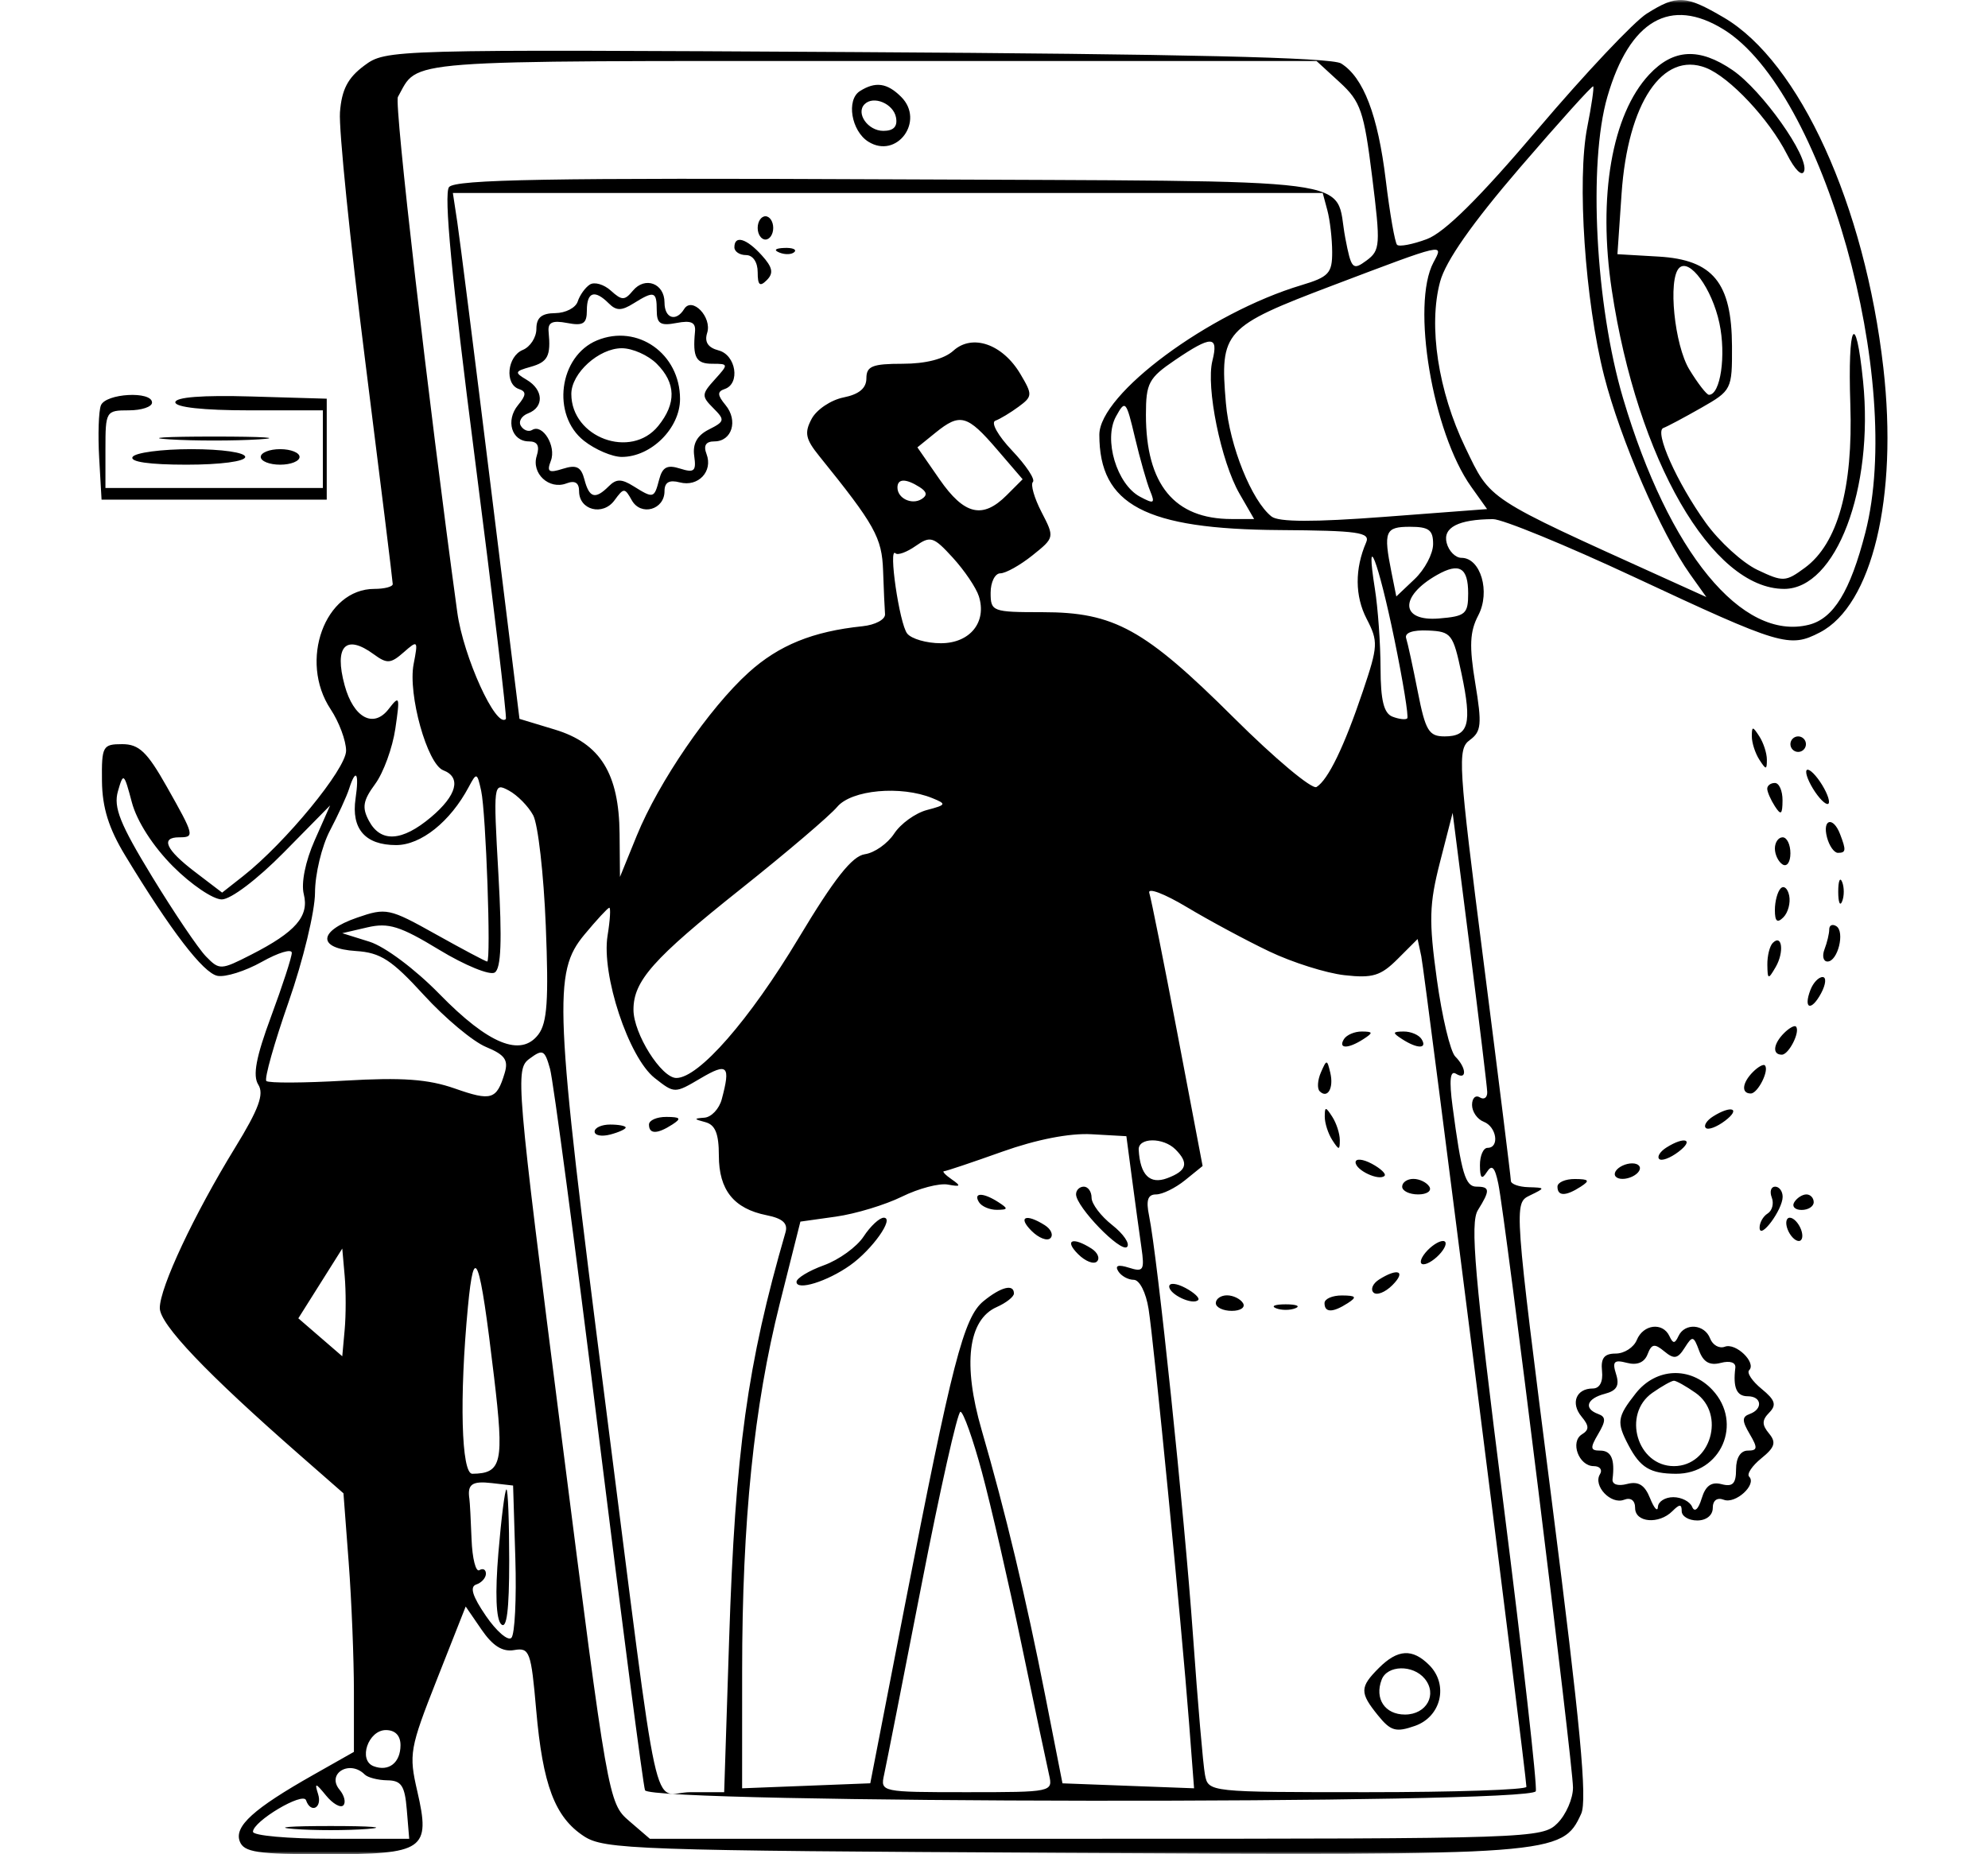<svg width="343" height="320" viewBox="0 0 343 320" fill="none" xmlns="http://www.w3.org/2000/svg">
<mask id="mask0_8_7916" style="mask-type:alpha" maskUnits="userSpaceOnUse" x="0" y="0" width="343" height="320">
<rect width="343" height="320" fill="#D9D9D9"/>
</mask>
<g mask="url(#mask0_8_7916)">
<path fill-rule="evenodd" clip-rule="evenodd" d="M284.124 2.351C281.914 3.743 273.474 12.696 265.368 22.245C255.229 34.191 249.242 40.125 246.177 41.267C243.727 42.179 241.417 42.62 241.043 42.246C240.67 41.872 239.792 36.844 239.093 31.071C237.734 19.863 235.244 13.359 231.387 10.95C229.727 9.915 204.304 9.317 147.81 8.989C67.059 8.52 66.598 8.532 62.835 11.331C60.003 13.438 58.954 15.458 58.656 19.377C58.439 22.256 60.398 41.567 63.01 62.291C65.623 83.014 67.761 100.344 67.761 100.799C67.761 101.255 66.336 101.627 64.594 101.627C56.041 101.627 51.522 114.056 57.043 122.393C58.508 124.603 59.709 127.824 59.713 129.551C59.723 132.688 49.234 145.46 41.926 151.208L38.325 154.041L33.617 150.45C28.605 146.627 27.639 144.498 30.919 144.498C33.618 144.498 33.552 144.221 28.782 135.77C25.386 129.752 23.99 128.421 21.079 128.421C17.719 128.421 17.526 128.774 17.592 134.785C17.642 139.379 18.76 142.959 21.611 147.657C29.504 160.668 35.076 167.932 37.523 168.404C38.896 168.669 42.344 167.58 45.183 165.984C48.022 164.389 50.345 163.689 50.345 164.431C50.345 165.174 48.739 170.112 46.776 175.408C44.171 182.433 43.574 185.615 44.563 187.182C45.597 188.821 44.651 191.393 40.558 198.062C33.475 209.606 27.572 222.181 27.571 225.729C27.57 228.545 35.608 236.986 51.788 251.159L59.259 257.703L60.161 269.632C60.657 276.193 61.062 286.233 61.062 291.944V302.328L54.029 306.31C43.74 312.133 40.375 315.184 41.371 317.781C42.088 319.65 44.425 320 56.167 320C73.21 320 74.33 319.23 71.995 309.111C70.514 302.7 70.683 301.745 75.392 289.804L80.348 277.242L83.097 281.249C85.019 284.05 86.709 285.106 88.707 284.758C91.372 284.293 91.632 284.996 92.512 295.093C93.643 308.058 95.737 313.598 100.746 316.881C104.237 319.169 109.623 319.358 183.069 319.759C268.29 320.225 269.564 320.129 272.809 313.008C273.89 310.635 272.678 297.741 267.706 258.771C261.197 207.732 261.19 207.645 263.947 206.307C266.661 204.99 266.656 204.964 263.694 204.876C262.037 204.825 260.679 204.332 260.679 203.78C260.678 203.228 258.567 186.265 255.986 166.083C251.587 131.682 251.437 129.288 253.587 127.715C255.591 126.25 255.71 125.012 254.534 117.899C253.473 111.485 253.584 109.001 255.059 106.188C257.183 102.134 255.467 96.268 252.156 96.268C251.121 96.268 249.972 95.115 249.604 93.704C248.903 91.027 251.624 89.625 257.589 89.588C259.204 89.578 270.143 94.063 281.896 99.556C307.3 111.428 308.735 111.857 313.986 109.142C323.009 104.475 327.492 85.814 324.949 63.507C321.749 35.429 310.485 10.684 297.417 3.026C290.806 -0.849 289.322 -0.924 284.124 2.351ZM297.383 5.082C314.569 15.705 328.615 65.585 321.836 91.922C319.23 102.044 316.346 106.75 312.094 107.817C300.564 110.71 287.929 95.317 280.046 68.768C275.268 52.673 273.991 28.172 277.333 16.677C281.17 3.477 288.204 -0.59 297.383 5.082ZM284.537 12.871C278.109 19.757 275.657 33.936 278.096 50.099C282.506 79.317 295.379 101.627 307.829 101.627C316.769 101.627 323.327 84.368 321.445 65.79C320.168 53.189 318.777 55.733 319.248 69.809C319.73 84.247 317.072 93.809 311.416 97.974C308.073 100.436 307.658 100.455 303.221 98.35C300.651 97.13 296.637 93.472 294.302 90.221C289.318 83.28 285.369 74.428 287.001 73.851C287.629 73.629 290.555 72.072 293.502 70.393C298.771 67.391 298.861 67.213 298.83 59.756C298.785 48.776 295.547 44.823 286.147 44.278L279.063 43.867L279.778 33.431C280.851 17.78 286.868 8.793 294.326 11.702C298.42 13.297 305.256 20.584 308.305 26.603C309.69 29.336 310.931 30.553 311.279 29.521C312.122 27.021 304.016 15.587 298.932 12.104C293.186 8.166 288.705 8.405 284.537 12.871ZM231.159 14.211C234.763 17.517 235.335 19.187 236.742 30.492C238.213 42.325 238.152 43.205 235.761 44.968C233.39 46.716 233.139 46.45 232.111 41.078C230.064 30.385 237.366 31.331 153.864 30.947C94.843 30.675 78.538 30.96 77.475 32.286C76.549 33.441 77.939 48.074 81.896 78.836C85.069 103.511 87.494 123.872 87.282 124.083C85.598 125.767 79.948 113.35 78.894 105.646C73.849 68.767 67.992 17.907 68.653 16.731C72.347 10.18 67.777 10.527 150.339 10.527H227.144L231.159 14.211ZM148.362 15.722C145.98 17.232 146.878 22.607 149.818 24.45C154.738 27.534 159.626 20.861 155.484 16.718C153.07 14.305 151.046 14.022 148.362 15.722ZM273.864 21.916C272.056 31.011 273.471 51.932 276.768 64.867C279.552 75.795 286.615 92.098 291.593 99.088L294.404 103.035L287.254 99.797C256.206 85.736 257.247 86.417 252.825 77.242C248.129 67.502 246.416 56.234 248.469 48.607C249.427 45.05 253.973 38.555 262.233 28.942C269.018 21.049 274.709 14.732 274.882 14.905C275.055 15.076 274.596 18.232 273.864 21.916ZM154.59 20.254C154.893 21.83 154.186 22.584 152.404 22.584C149.743 22.584 147.612 19.544 149.175 17.98C150.711 16.444 154.134 17.882 154.59 20.254ZM229.022 36.316C229.465 37.974 229.838 41.194 229.847 43.473C229.863 47.147 229.263 47.795 224.53 49.214C208.587 53.99 189.675 67.995 189.675 75.025C189.675 87.142 197.595 91.325 220.831 91.476C234.299 91.565 236.455 91.87 235.714 93.589C233.732 98.177 233.761 102.858 235.79 106.785C237.815 110.698 237.774 111.477 235.142 119.29C231.917 128.862 229.153 134.573 227.148 135.814C226.379 136.289 219.956 130.913 212.876 123.866C197.479 108.544 192.23 105.646 179.873 105.646C171.215 105.646 170.919 105.535 170.919 102.297C170.919 100.455 171.673 98.945 172.593 98.941C173.515 98.937 176.002 97.546 178.121 95.852C181.958 92.781 181.965 92.75 179.697 88.365C178.444 85.943 177.777 83.605 178.212 83.17C178.648 82.734 177.035 80.302 174.627 77.764C172.196 75.203 170.909 72.908 171.733 72.604C172.551 72.303 174.359 71.214 175.752 70.184C178.155 68.409 178.169 68.113 176.049 64.539C172.982 59.373 167.764 57.559 164.491 60.522C162.905 61.957 159.726 62.776 155.741 62.776C150.515 62.776 149.483 63.19 149.483 65.287C149.483 66.997 148.221 68.051 145.537 68.588C143.366 69.023 140.893 70.681 140.041 72.273C138.755 74.676 138.975 75.765 141.333 78.685C150.956 90.599 152.167 92.774 152.364 98.479C152.474 101.685 152.625 105.061 152.699 105.981C152.772 106.903 151.024 107.843 148.814 108.072C140.245 108.959 134.384 111.34 129.167 116.053C122.372 122.193 113.642 134.931 109.857 144.233L106.966 151.334L106.899 143.874C106.806 133.481 103.573 128.279 95.729 125.904L89.629 124.055L84.643 83.703C81.9 61.508 79.313 41.09 78.897 38.326L78.136 33.302H153.176H228.214L229.022 36.316ZM130.727 39.331C130.727 40.436 131.33 41.34 132.067 41.34C132.804 41.34 133.407 40.436 133.407 39.331C133.407 38.225 132.804 37.321 132.067 37.321C131.33 37.321 130.727 38.225 130.727 39.331ZM126.708 42.68C126.708 43.417 127.613 44.02 128.718 44.02C129.896 44.02 130.727 45.24 130.727 46.967C130.727 49.227 131.096 49.546 132.303 48.339C133.511 47.13 133.306 46.13 131.425 44.052C128.781 41.129 126.708 40.526 126.708 42.68ZM134.496 43.595C135.462 43.982 136.618 43.934 137.063 43.489C137.508 43.044 136.717 42.728 135.305 42.786C133.744 42.85 133.427 43.167 134.496 43.595ZM247.329 45.271C243.445 52.528 247.154 74.623 253.827 83.994L256.575 87.854L238.866 89.195C226.643 90.12 220.609 90.103 219.386 89.137C215.96 86.435 212.146 76.959 211.511 69.57C210.444 57.16 211.153 56.38 229.996 49.236C249.473 41.853 249.115 41.935 247.329 45.271ZM296.656 55.761C297.84 61.31 296.846 68.134 294.855 68.134C294.458 68.134 292.938 66.174 291.478 63.78C288.896 59.545 287.752 48.206 289.71 46.249C291.494 44.464 295.382 49.787 296.656 55.761ZM101.759 49.112C100.966 49.626 100.029 50.939 99.678 52.028C99.327 53.117 97.579 54.022 95.793 54.038C93.449 54.059 92.546 54.812 92.546 56.747C92.546 58.221 91.49 59.859 90.201 60.388C87.51 61.492 87.033 66.294 89.531 67.135C90.84 67.576 90.807 68.183 89.381 69.909C87.192 72.562 88.272 76.173 91.254 76.173C92.732 76.173 93.151 76.944 92.606 78.663C91.643 81.699 94.737 84.571 97.734 83.421C99.201 82.858 99.914 83.303 99.914 84.779C99.914 88.032 104.015 89.083 106.018 86.345C107.623 84.149 107.785 84.148 109.007 86.334C110.566 89.118 114.651 87.984 114.651 84.767C114.651 83.232 115.453 82.768 117.281 83.246C120.469 84.08 123.048 81.347 121.899 78.352C121.336 76.885 121.781 76.173 123.257 76.173C126.286 76.173 127.39 72.582 125.184 69.909C123.758 68.183 123.725 67.576 125.034 67.135C127.765 66.216 126.988 61.259 123.991 60.474C122.148 59.993 121.512 59.016 122.013 57.44C122.875 54.718 119.403 51.128 118.04 53.332C116.635 55.605 114.651 54.944 114.651 52.201C114.651 48.904 111.286 47.646 109.198 50.162C107.766 51.886 107.303 51.885 105.385 50.15C104.185 49.064 102.553 48.596 101.759 49.112ZM105.039 52.359C106.334 53.655 107.234 53.655 109.307 52.359C112.87 50.134 113.311 50.265 113.311 53.554C113.311 55.868 113.937 56.27 116.715 55.738C119.276 55.249 120.067 55.626 119.911 57.257C119.485 61.677 120.079 62.776 122.897 62.776C125.714 62.776 125.724 62.841 123.322 65.496C121.036 68.022 121.017 68.376 123.063 70.423C125.109 72.468 125.055 72.734 122.303 74.121C120.271 75.146 119.478 76.584 119.779 78.697C120.153 81.309 119.781 81.64 117.341 80.866C115.123 80.161 114.295 80.594 113.731 82.751C112.874 86.028 112.751 86.06 109.307 83.909C107.234 82.614 106.334 82.614 105.039 83.909C102.707 86.241 101.672 85.955 100.835 82.751C100.261 80.56 99.456 80.157 97.126 80.897C94.671 81.676 94.306 81.432 95.046 79.507C96.008 76.999 93.626 73.082 91.817 74.199C91.214 74.572 90.341 74.26 89.874 73.505C89.408 72.751 89.969 71.773 91.122 71.331C93.911 70.26 93.781 67.262 90.871 65.543C88.732 64.279 88.79 64.084 91.541 63.31C94.53 62.47 95.058 61.444 94.654 57.257C94.498 55.626 95.289 55.249 97.85 55.738C100.628 56.27 101.254 55.868 101.254 53.554C101.254 50.359 102.61 49.93 105.039 52.359ZM103.016 58.736C96.425 61.457 95.105 71.624 100.765 76.075C102.706 77.602 105.639 78.852 107.283 78.852C112.348 78.852 117.33 73.895 117.33 68.855C117.33 61.035 110.001 55.855 103.016 58.736ZM209.182 62.257C208.039 66.808 210.663 79.667 213.866 85.216L216.379 89.57H212.491C202.614 89.57 197.713 83.601 197.713 71.575C197.713 66.119 198.185 65.231 202.713 62.154C209.03 57.861 210.281 57.882 209.182 62.257ZM113.311 62.776C116.636 66.101 116.719 69.616 113.566 73.512C108.862 79.32 98.574 75.527 98.574 67.986C98.574 64.402 103.326 60.096 107.283 60.096C109.125 60.096 111.838 61.302 113.311 62.776ZM17.404 69.968C17.017 70.977 16.884 75.047 17.111 79.011L17.522 86.221H36.948H56.373V77.512V68.804L43.311 68.421C34.945 68.175 30.249 68.536 30.249 69.426C30.249 70.286 35.088 70.814 42.976 70.814H55.704V77.512V84.211H36.948H18.192V77.512C18.192 70.963 18.282 70.814 22.211 70.814C24.421 70.814 26.23 70.211 26.23 69.474C26.23 67.428 18.206 67.879 17.404 69.968ZM198.431 84.701C199.333 86.896 199.12 87.02 196.684 85.717C192.684 83.576 190.367 75.843 192.54 71.884C194.153 68.948 194.306 69.116 195.817 75.503C196.69 79.187 197.864 83.327 198.431 84.701ZM172.005 77.544L176.441 82.708L173.68 85.469C169.531 89.618 166.365 88.865 162.103 82.716L158.283 77.203L161.4 74.677C165.647 71.239 166.873 71.569 172.005 77.544ZM29.244 75.823C33.482 76.088 40.413 76.088 44.651 75.823C48.889 75.558 45.421 75.339 36.948 75.339C28.474 75.339 25.007 75.558 29.244 75.823ZM22.881 78.852C22.357 79.7 25.769 80.192 32.18 80.192C38.038 80.192 42.307 79.626 42.307 78.852C42.307 78.087 38.314 77.512 33.008 77.512C27.893 77.512 23.336 78.115 22.881 78.852ZM44.986 78.852C44.986 79.589 46.493 80.192 48.335 80.192C50.177 80.192 51.684 79.589 51.684 78.852C51.684 78.115 50.177 77.512 48.335 77.512C46.493 77.512 44.986 78.115 44.986 78.852ZM158.67 84.064C159.937 84.867 160.038 85.493 159.005 86.132C157.305 87.182 154.842 85.998 154.842 84.132C154.842 82.574 156.278 82.548 158.67 84.064ZM247.26 93.924C247.246 95.581 245.813 98.287 244.074 99.935L240.912 102.932L240.077 98.763C238.664 91.695 238.983 90.909 243.263 90.909C246.545 90.909 247.278 91.463 247.26 93.924ZM168.885 102.892C170.305 107.365 167.363 111.005 162.327 111.005C159.865 111.005 157.252 110.252 156.521 109.33C155.181 107.641 153.225 94.205 154.506 95.485C154.884 95.864 156.449 95.296 157.98 94.222C160.539 92.43 161.064 92.596 164.405 96.255C166.405 98.445 168.422 101.432 168.885 102.892ZM240.577 110.303C242.068 117.552 243.068 123.704 242.798 123.975C242.528 124.244 241.385 124.112 240.258 123.679C238.756 123.103 238.206 120.863 238.192 115.275C238.183 111.084 237.744 104.943 237.217 101.627C235.509 90.869 237.79 96.76 240.577 110.303ZM253.311 102.408C253.311 105.957 252.849 106.355 248.287 106.731C241.586 107.286 241.392 102.925 247.952 99.212C251.792 97.037 253.311 97.943 253.311 102.408ZM252.17 116.276C253.996 124.925 253.411 127.082 249.244 127.082C246.525 127.082 245.941 126.11 244.619 119.378C243.786 115.142 242.884 110.988 242.613 110.149C242.308 109.199 243.732 108.693 246.377 108.809C250.408 108.986 250.712 109.377 252.17 116.276ZM64.491 112.913C66.767 114.582 67.409 114.541 69.641 112.578C72.094 110.42 72.158 110.496 71.364 114.612C70.356 119.832 73.717 131.87 76.48 132.929C79.644 134.143 78.824 137.27 74.356 141.029C69.354 145.239 65.687 145.454 63.656 141.658C62.422 139.353 62.626 138.153 64.731 135.294C66.157 133.357 67.724 129.058 68.211 125.742C69.032 120.153 68.948 119.906 67.054 122.363C64.445 125.745 60.993 123.884 59.463 118.27C57.621 111.509 59.641 109.356 64.491 112.913ZM302.252 127.082C302.252 128.187 302.836 129.996 303.55 131.101C304.705 132.887 304.848 132.887 304.848 131.101C304.848 129.996 304.264 128.187 303.55 127.082C302.395 125.296 302.252 125.296 302.252 127.082ZM308.909 128.421C308.909 129.158 309.512 129.761 310.249 129.761C310.986 129.761 311.588 129.158 311.588 128.421C311.588 127.685 310.986 127.082 310.249 127.082C309.512 127.082 308.909 127.685 308.909 128.421ZM311.631 133.189C311.607 133.969 312.474 135.778 313.555 137.209C314.638 138.638 315.542 139.171 315.565 138.39C315.589 137.61 314.722 135.802 313.641 134.371C312.558 132.942 311.654 132.408 311.631 133.189ZM29.855 149.522C32.981 152.654 36.763 155.216 38.261 155.216C39.82 155.216 44.399 151.747 48.972 147.104L56.958 138.993L54.282 145.04C52.691 148.64 51.932 152.389 52.412 154.299C53.373 158.124 51.02 160.832 43.327 164.756C38.089 167.428 37.859 167.438 35.53 165.048C34.211 163.692 30.032 157.504 26.246 151.294C20.708 142.211 19.553 139.329 20.345 136.557C21.285 133.268 21.395 133.355 22.752 138.469C23.616 141.726 26.403 146.061 29.855 149.522ZM61.346 137.811C60.579 143.044 63.014 145.838 68.344 145.838C72.64 145.838 77.692 141.794 80.874 135.809C82.226 133.267 82.321 133.297 83.02 136.478C83.848 140.247 84.751 165.936 84.055 165.935C83.807 165.933 79.829 163.823 75.217 161.243C67.147 156.731 66.634 156.622 61.602 158.364C54.831 160.708 54.742 163.695 61.428 164.122C65.651 164.393 67.578 165.643 73.128 171.715C76.783 175.714 81.607 179.746 83.85 180.675C87.116 182.029 87.755 182.926 87.07 185.201C85.689 189.785 84.785 190.063 78.46 187.843C73.876 186.234 69.389 185.912 59.546 186.486C52.448 186.9 46.332 186.928 45.955 186.55C45.577 186.172 47.308 180.023 49.802 172.884C52.297 165.746 54.343 157.273 54.35 154.058C54.357 150.843 55.516 146.02 56.925 143.34C58.334 140.661 59.822 137.415 60.233 136.125C61.399 132.461 61.999 133.369 61.346 137.811ZM91.995 140.701C92.831 142.263 93.809 150.841 94.167 159.761C94.683 172.592 94.416 176.512 92.886 178.523C89.87 182.489 84.28 180.205 75.828 171.552C71.626 167.25 66.405 163.346 63.742 162.512L59.053 161.045L63.395 160.036C67.035 159.19 69.039 159.817 75.774 163.908C80.192 166.592 84.503 168.359 85.353 167.834C86.462 167.148 86.643 162.391 85.996 150.931C85.109 135.245 85.138 135.005 87.784 136.421C89.263 137.213 91.159 139.139 91.995 140.701ZM304.91 136.125C304.922 136.677 305.516 138.034 306.23 139.139C307.28 140.764 307.532 140.571 307.549 138.134C307.56 136.476 306.966 135.12 306.23 135.12C305.493 135.12 304.899 135.573 304.91 136.125ZM160.871 137.74C163.347 138.749 163.276 138.905 159.937 139.783C157.949 140.306 155.402 142.14 154.276 143.857C153.15 145.576 150.877 147.177 149.224 147.414C147.021 147.732 143.967 151.6 137.777 161.914C129.295 176.045 120.567 186.029 116.693 186.029C114.108 186.029 109.304 178.385 109.297 174.26C109.289 169.272 112.687 165.446 127.792 153.426C135.67 147.159 143.164 140.776 144.446 139.245C146.913 136.299 155.422 135.519 160.871 137.74ZM256.599 188.452C256.632 189.417 256.057 189.834 255.321 189.378C254.584 188.923 253.981 189.509 253.981 190.68C253.981 191.853 254.885 193.159 255.99 193.582C258.224 194.44 258.766 198.086 256.66 198.086C255.923 198.086 255.33 199.442 255.341 201.101C255.357 203.346 255.661 203.642 256.536 202.262C257.406 200.888 257.916 201.406 258.51 204.272C259.727 210.125 271.397 304.508 271.397 308.488C271.397 310.398 270.191 313.167 268.718 314.641C266.1 317.259 264.252 317.321 189.08 317.321H112.122L108.531 314.233C104.982 311.179 104.851 310.438 96.881 247.867C89.033 186.27 88.887 184.54 91.352 182.71C93.65 181.005 93.979 181.166 94.896 184.435C95.45 186.416 99.231 214.866 103.297 247.656C107.363 280.445 110.959 308.027 111.288 308.947C112.111 311.249 264.211 311.414 264.977 309.115C265.255 308.286 262.744 285.985 259.401 259.558C254.399 220.017 253.617 211.033 254.991 208.833C257.127 205.413 257.09 204.785 254.757 204.785C252.823 204.785 252.149 202.527 250.614 190.909C250.019 186.411 250.2 184.678 251.198 185.295C253.127 186.488 253.044 184.289 251.086 182.33C250.23 181.474 248.799 175.476 247.907 169C246.509 158.86 246.586 156.049 248.457 148.75L250.632 140.275L253.584 163.487C255.208 176.253 256.565 187.488 256.599 188.452ZM315.219 144.498C315.605 145.972 316.453 147.177 317.104 147.177C318.504 147.177 318.554 146.75 317.474 143.938C316.294 140.862 314.392 141.333 315.219 144.498ZM306.23 146.428C306.23 147.491 306.832 148.731 307.569 149.187C308.306 149.642 308.909 148.773 308.909 147.256C308.909 145.74 308.306 144.498 307.569 144.498C306.832 144.498 306.23 145.366 306.23 146.428ZM317.159 153.876C317.159 155.718 317.463 156.472 317.834 155.55C318.207 154.63 318.207 153.123 317.834 152.201C317.463 151.281 317.159 152.034 317.159 153.876ZM219.006 164.197C222.98 166.094 228.812 167.936 231.965 168.291C236.821 168.839 238.229 168.41 241.144 165.495L244.587 162.052L245.216 164.998C245.817 167.801 263.359 306.419 263.359 308.357C263.359 308.866 251.012 309.282 235.92 309.282C208.531 309.282 208.48 309.277 207.899 306.268C207.579 304.609 206.648 293.782 205.83 282.205C204.355 261.325 199.707 216.884 198.256 209.809C197.704 207.119 198.032 206.125 199.468 206.125C200.551 206.125 202.799 205.021 204.464 203.673L207.492 201.22L203.184 178.553C200.814 166.086 198.615 155.082 198.294 154.1C197.974 153.118 200.877 154.212 204.747 156.531C208.614 158.85 215.031 162.3 219.006 164.197ZM307.234 153.309C306.681 153.866 306.23 155.548 306.23 157.047C306.23 159.018 306.634 159.366 307.695 158.305C308.5 157.5 308.953 155.817 308.7 154.568C308.447 153.319 307.788 152.752 307.234 153.309ZM104.828 161.455C103.734 168.204 108.459 182.5 112.955 186.036C116.382 188.731 116.399 188.731 120.879 186.089C125.54 183.339 126.087 183.883 124.525 189.713C124.08 191.372 122.732 192.797 121.528 192.883C119.669 193.016 119.694 193.131 121.684 193.651C123.406 194.101 124.029 195.636 124.029 199.429C124.029 205.362 126.608 208.583 132.264 209.714C135.037 210.268 135.975 211.116 135.528 212.662C128.944 235.376 126.853 250.47 125.804 282.823L124.945 309.282H119.19C112.254 309.282 114.149 317.934 104.382 241.627C95.653 173.421 95.405 167.825 100.836 161.286C102.908 158.79 104.832 156.705 105.114 156.652C105.394 156.598 105.266 158.76 104.828 161.455ZM315.608 160.385C315.608 161.106 315.242 162.648 314.794 163.814C314.347 164.979 314.579 165.933 315.307 165.933C317.083 165.933 318.361 160.778 316.821 159.827C316.154 159.414 315.608 159.666 315.608 160.385ZM305.867 162.723C305.329 163.261 304.909 164.957 304.93 166.492C304.968 169.068 305.079 169.099 306.365 166.887C307.864 164.312 307.481 161.11 305.867 162.723ZM312.37 170.814C311.094 174.14 312.501 174.594 314.206 171.407C315.029 169.869 315.143 168.613 314.458 168.613C313.775 168.613 312.834 169.603 312.37 170.814ZM307.814 178.281C305.939 180.157 305.745 182.01 307.426 182.01C308.653 182.01 310.675 177.969 309.856 177.152C309.606 176.9 308.687 177.409 307.814 178.281ZM231.876 179.33C230.828 181.026 232.602 181.026 235.225 179.33C236.957 178.212 236.921 178.029 234.969 178.011C233.723 178 232.331 178.594 231.876 179.33ZM241.923 179.33C244.547 181.026 246.32 181.026 245.273 179.33C244.817 178.594 243.425 178 242.179 178.011C240.227 178.029 240.191 178.212 241.923 179.33ZM227.898 185.082C227.325 186.403 227.232 187.86 227.69 188.32C229.051 189.68 230.149 187.769 229.522 185.129C228.967 182.788 228.895 182.787 227.898 185.082ZM302.456 184.98C300.58 186.856 300.386 188.708 302.067 188.708C303.294 188.708 305.316 184.668 304.497 183.851C304.247 183.599 303.328 184.108 302.456 184.98ZM228.568 192.727C228.568 193.833 229.152 195.641 229.866 196.747C231.021 198.532 231.164 198.532 231.164 196.747C231.164 195.641 230.58 193.833 229.866 192.727C228.711 190.942 228.568 190.942 228.568 192.727ZM295.551 192.675C294.467 193.361 293.908 194.249 294.309 194.65C294.709 195.052 296.199 194.5 297.619 193.425C300.443 191.289 298.727 190.666 295.551 192.675ZM111.972 194.067C111.972 195.746 113.393 195.746 115.991 194.067C117.616 193.017 117.423 192.765 114.986 192.748C113.329 192.737 111.972 193.33 111.972 194.067ZM102.594 195.281C102.594 195.949 103.799 196.18 105.273 195.795C106.747 195.41 107.952 194.863 107.952 194.58C107.952 194.299 106.747 194.067 105.273 194.067C103.799 194.067 102.594 194.614 102.594 195.281ZM195.315 203.445C195.851 207.498 196.577 212.803 196.928 215.235C197.503 219.214 197.29 219.567 194.792 218.775C192.937 218.186 192.322 218.386 192.936 219.378C193.439 220.194 194.644 220.861 195.611 220.861C196.609 220.861 197.717 223.036 198.17 225.885C199.094 231.701 203.864 280.46 205.147 297.225L206.018 308.612L194.667 308.184L183.315 307.755L180.369 292.777C177.039 275.838 173.448 260.826 169.365 246.767C166.076 235.437 167.014 227.762 171.958 225.568C173.597 224.84 174.938 223.785 174.938 223.223C174.938 221.512 172.711 222.074 169.685 224.546C166.274 227.331 164.281 235.056 156.057 277.368L150.153 307.748L139.098 308.181L128.041 308.612L128.045 288.415C128.049 262.488 130.075 242.688 134.538 224.957L138.096 210.818L144.232 209.955C147.605 209.479 152.73 207.928 155.619 206.506C158.508 205.085 162.077 204.148 163.55 204.426C165.75 204.838 165.871 204.68 164.22 203.538C163.115 202.773 162.512 202.135 162.881 202.12C163.249 202.105 167.77 200.588 172.928 198.747C178.819 196.645 184.544 195.526 188.323 195.739L194.34 196.077L195.315 203.445ZM202.804 198.354C205.163 200.713 204.784 202.052 201.397 203.322C198.386 204.45 196.714 202.789 196.467 198.421C196.348 196.287 200.691 196.242 202.804 198.354ZM287.512 198.034C286.429 198.72 285.87 199.608 286.271 200.009C286.671 200.411 288.161 199.859 289.581 198.784C292.405 196.647 290.689 196.024 287.512 198.034ZM233.885 200.576C233.885 201.953 237.943 203.852 238.881 202.916C239.207 202.589 238.216 201.65 236.68 200.827C235.142 200.005 233.885 199.891 233.885 200.576ZM278.766 202.105C278.31 202.842 278.842 203.445 279.947 203.445C281.052 203.445 282.329 202.842 282.785 202.105C283.24 201.369 282.708 200.766 281.603 200.766C280.498 200.766 279.221 201.369 278.766 202.105ZM241.923 204.785C241.923 205.522 243.165 206.125 244.682 206.125C246.199 206.125 247.068 205.522 246.612 204.785C246.157 204.048 244.916 203.445 243.854 203.445C242.792 203.445 241.923 204.048 241.923 204.785ZM268.718 204.785C268.718 206.464 270.139 206.464 272.737 204.785C274.362 203.735 274.169 203.483 271.732 203.465C270.075 203.455 268.718 204.048 268.718 204.785ZM185.656 206.103C185.656 208.269 193.391 216.251 194.458 215.185C194.999 214.644 193.844 212.942 191.889 211.404C189.935 209.868 188.335 207.75 188.335 206.697C188.335 205.645 187.732 204.785 186.995 204.785C186.258 204.785 185.656 205.378 185.656 206.103ZM305.694 206.659C306.089 207.689 305.769 208.931 304.981 209.418C304.195 209.904 303.569 211.02 303.593 211.897C303.651 214.046 307.569 208.765 307.569 206.539C307.569 205.574 306.985 204.785 306.271 204.785C305.558 204.785 305.297 205.628 305.694 206.659ZM168.909 207.464C169.365 208.201 170.757 208.795 172.003 208.784C173.955 208.765 173.991 208.583 172.258 207.464C169.635 205.768 167.862 205.768 168.909 207.464ZM309.579 207.464C309.123 208.201 309.691 208.804 310.84 208.804C311.988 208.804 312.928 208.201 312.928 207.464C312.928 206.727 312.361 206.125 311.668 206.125C310.974 206.125 310.034 206.727 309.579 207.464ZM149.001 213.394C147.83 215.181 144.746 217.413 142.149 218.352C139.551 219.291 137.426 220.583 137.426 221.22C137.426 222.796 142.726 221.156 146.67 218.361C150.502 215.647 154.392 210.144 152.48 210.144C151.738 210.144 150.173 211.607 149.001 213.394ZM177.968 212.408C179.214 213.654 180.683 214.224 181.231 213.675C181.78 213.126 181.342 212.117 180.258 211.431C176.996 209.368 175.548 209.987 177.968 212.408ZM308.424 212.153C308.849 213.259 309.716 214.163 310.351 214.163C310.984 214.163 311.157 213.259 310.734 212.153C310.309 211.048 309.442 210.144 308.807 210.144C308.174 210.144 308.001 211.048 308.424 212.153ZM186.007 216.427C187.253 217.673 188.721 218.244 189.269 217.694C189.818 217.145 189.38 216.136 188.296 215.45C185.034 213.387 183.586 214.006 186.007 216.427ZM245.943 216.172C245.013 217.294 244.867 218.182 245.614 218.182C246.351 218.182 247.704 217.278 248.622 216.172C249.552 215.051 249.698 214.163 248.95 214.163C248.213 214.163 246.86 215.067 245.943 216.172ZM59.468 229.468L59.053 234.056L55.263 230.781L51.473 227.506L55.263 221.487L59.053 215.468L59.468 220.174C59.697 222.762 59.697 226.945 59.468 229.468ZM85.242 237.623C87.002 252.475 86.599 254.271 81.493 254.334C79.591 254.357 79.242 241.192 80.73 225.55C81.813 214.156 82.76 216.692 85.242 237.623ZM237.943 220.809C236.859 221.495 236.421 222.504 236.971 223.053C237.518 223.602 238.987 223.032 240.233 221.786C242.654 219.365 241.205 218.746 237.943 220.809ZM201.732 222.011C201.732 223.388 205.79 225.288 206.728 224.351C207.053 224.024 206.063 223.085 204.527 222.263C202.989 221.44 201.732 221.326 201.732 222.011ZM209.77 224.881C209.77 225.617 211.012 226.22 212.529 226.22C214.045 226.22 214.915 225.617 214.459 224.881C214.004 224.144 212.763 223.541 211.701 223.541C210.639 223.541 209.77 224.144 209.77 224.881ZM228.526 224.881C228.526 226.559 229.948 226.559 232.546 224.881C234.171 223.83 233.978 223.578 231.541 223.561C229.883 223.55 228.526 224.144 228.526 224.881ZM220.153 225.767C221.075 226.14 222.582 226.14 223.502 225.767C224.424 225.396 223.67 225.092 221.828 225.092C219.986 225.092 219.233 225.396 220.153 225.767ZM282.407 231.244C281.878 232.534 280.239 233.589 278.766 233.589C276.785 233.589 276.169 234.375 276.405 236.603C276.603 238.472 275.996 239.617 274.809 239.617C271.948 239.617 270.939 242.14 272.871 244.467C274.202 246.072 274.219 246.741 272.94 247.53C270.852 248.82 272.403 253.014 274.969 253.014C276.039 253.014 276.526 253.644 276.05 254.413C274.82 256.403 277.923 259.696 280.203 258.821C281.37 258.372 282.115 258.925 282.115 260.24C282.115 262.76 286.222 263.108 288.545 260.785C289.795 259.535 290.153 259.535 290.153 260.785C290.153 261.669 291.359 262.392 292.832 262.392C294.4 262.392 295.512 261.499 295.512 260.24C295.512 258.925 296.257 258.372 297.424 258.821C299.444 259.595 303.159 256.196 301.788 254.826C301.346 254.384 302.296 252.96 303.899 251.661C306.231 249.774 306.494 248.918 305.213 247.376C303.972 245.879 303.982 245.074 305.257 243.777C306.558 242.455 306.285 241.603 303.943 239.688C302.315 238.358 301.346 236.908 301.788 236.466C303.092 235.164 299.494 231.678 297.597 232.406C296.64 232.773 295.497 232.134 295.056 230.986C294.097 228.486 290.69 228.228 289.594 230.574C288.97 231.914 288.657 231.914 288.032 230.574C286.89 228.128 283.52 228.529 282.407 231.244ZM296.897 235.198C298.503 234.778 299.518 235.123 299.404 236.05C298.984 239.482 299.626 240.957 301.541 240.957C303.972 240.957 304.215 243.173 301.876 244.02C300.537 244.505 300.54 245.2 301.886 247.48C303.302 249.877 303.249 250.335 301.551 250.335C300.311 250.335 299.531 251.578 299.531 253.558C299.531 256.044 298.959 256.633 297.036 256.131C295.276 255.67 294.263 256.397 293.596 258.6C293.033 260.465 292.373 261.047 291.96 260.048C291.581 259.128 290.114 258.373 288.702 258.373C287.289 258.373 286.095 259.128 286.05 260.048C286.003 260.97 285.393 260.297 284.696 258.556C283.776 256.259 282.687 255.583 280.73 256.094C279.123 256.514 278.109 256.169 278.223 255.242C278.644 251.806 277.999 250.335 276.075 250.335C274.378 250.335 274.324 249.877 275.74 247.48C277.087 245.2 277.09 244.505 275.751 244.02C273.192 243.093 273.754 241.354 276.877 240.538C278.952 239.995 279.457 239.118 278.831 237.143C278.139 234.963 278.479 234.61 280.704 235.191C282.463 235.652 283.72 235.128 284.265 233.707C284.958 231.899 285.469 231.811 287.155 233.211C288.842 234.61 289.46 234.501 290.662 232.597C292.006 230.466 292.202 230.505 293.159 233.094C293.894 235.077 294.992 235.696 296.897 235.198ZM282.213 240.468C279.004 244.546 278.881 245.438 280.976 249.419C283.01 253.284 284.715 254.309 289.148 254.334C296.947 254.377 300.784 245.584 295.46 239.871C291.629 235.759 285.705 236.027 282.213 240.468ZM292.534 240.364C297.795 244.048 295.158 253.014 288.813 253.014C282.468 253.014 279.832 244.048 285.093 240.364C286.73 239.217 288.405 238.278 288.813 238.278C289.222 238.278 290.897 239.217 292.534 240.364ZM169.408 254.019C170.947 259.729 174.031 273.144 176.259 283.828C178.487 294.512 180.62 304.609 180.999 306.268C181.681 309.254 181.551 309.282 166.78 309.282C152.017 309.282 151.879 309.253 152.537 306.268C152.901 304.609 155.814 289.84 159.006 273.445C162.2 257.05 165.216 243.636 165.71 243.636C166.203 243.636 167.867 248.309 169.408 254.019ZM88.915 268.97C89.128 275.905 88.821 282.059 88.233 282.647C87.645 283.236 85.665 281.53 83.834 278.857C81.509 275.465 81.007 273.831 82.171 273.442C83.087 273.137 83.838 272.298 83.838 271.58C83.838 270.861 83.331 270.585 82.714 270.968C82.095 271.35 81.486 268.957 81.362 265.651C81.236 262.346 81.068 259.204 80.987 258.672C80.605 256.14 81.439 255.548 84.842 255.94L88.527 256.364L88.915 268.97ZM85.99 267.97C85.408 274.954 85.581 279.408 86.468 280.295C87.427 281.254 87.857 277.869 87.857 269.359C87.857 262.58 87.642 257.034 87.38 257.034C87.117 257.034 86.492 261.954 85.99 267.97ZM237.904 287.847C234.589 291.163 234.573 292.105 237.764 296.045C239.947 298.74 240.84 298.993 244.127 297.843C248.665 296.256 249.963 290.719 246.59 287.346C243.696 284.452 241.153 284.598 237.904 287.847ZM245.802 289.686C248.05 292.395 246.14 295.885 242.408 295.885C238.944 295.885 237.123 293.155 238.389 289.857C239.354 287.342 243.771 287.24 245.802 289.686ZM69.101 301.165C69.101 304.205 67.063 305.796 64.452 304.794C61.759 303.76 63.532 298.565 66.578 298.565C68.182 298.565 69.101 299.512 69.101 301.165ZM62.921 306.228C63.451 306.758 65.209 307.21 66.827 307.233C69.252 307.266 69.844 308.157 70.186 312.297L70.603 317.321H57.124C49.711 317.321 43.646 316.777 43.646 316.112C43.646 314.306 52.283 309.171 52.8 310.669C53.615 313.027 55.634 312.006 54.883 309.617C54.247 307.6 54.439 307.633 56.25 309.854C57.408 311.274 58.749 312.042 59.23 311.561C59.711 311.08 59.421 309.864 58.585 308.856C56.281 306.08 60.323 303.63 62.921 306.228ZM50.68 315.626C54.179 315.902 59.908 315.902 63.407 315.626C66.906 315.35 64.043 315.123 57.043 315.123C50.043 315.123 47.18 315.35 50.68 315.626Z" fill="black"/>
</g>
</svg>
